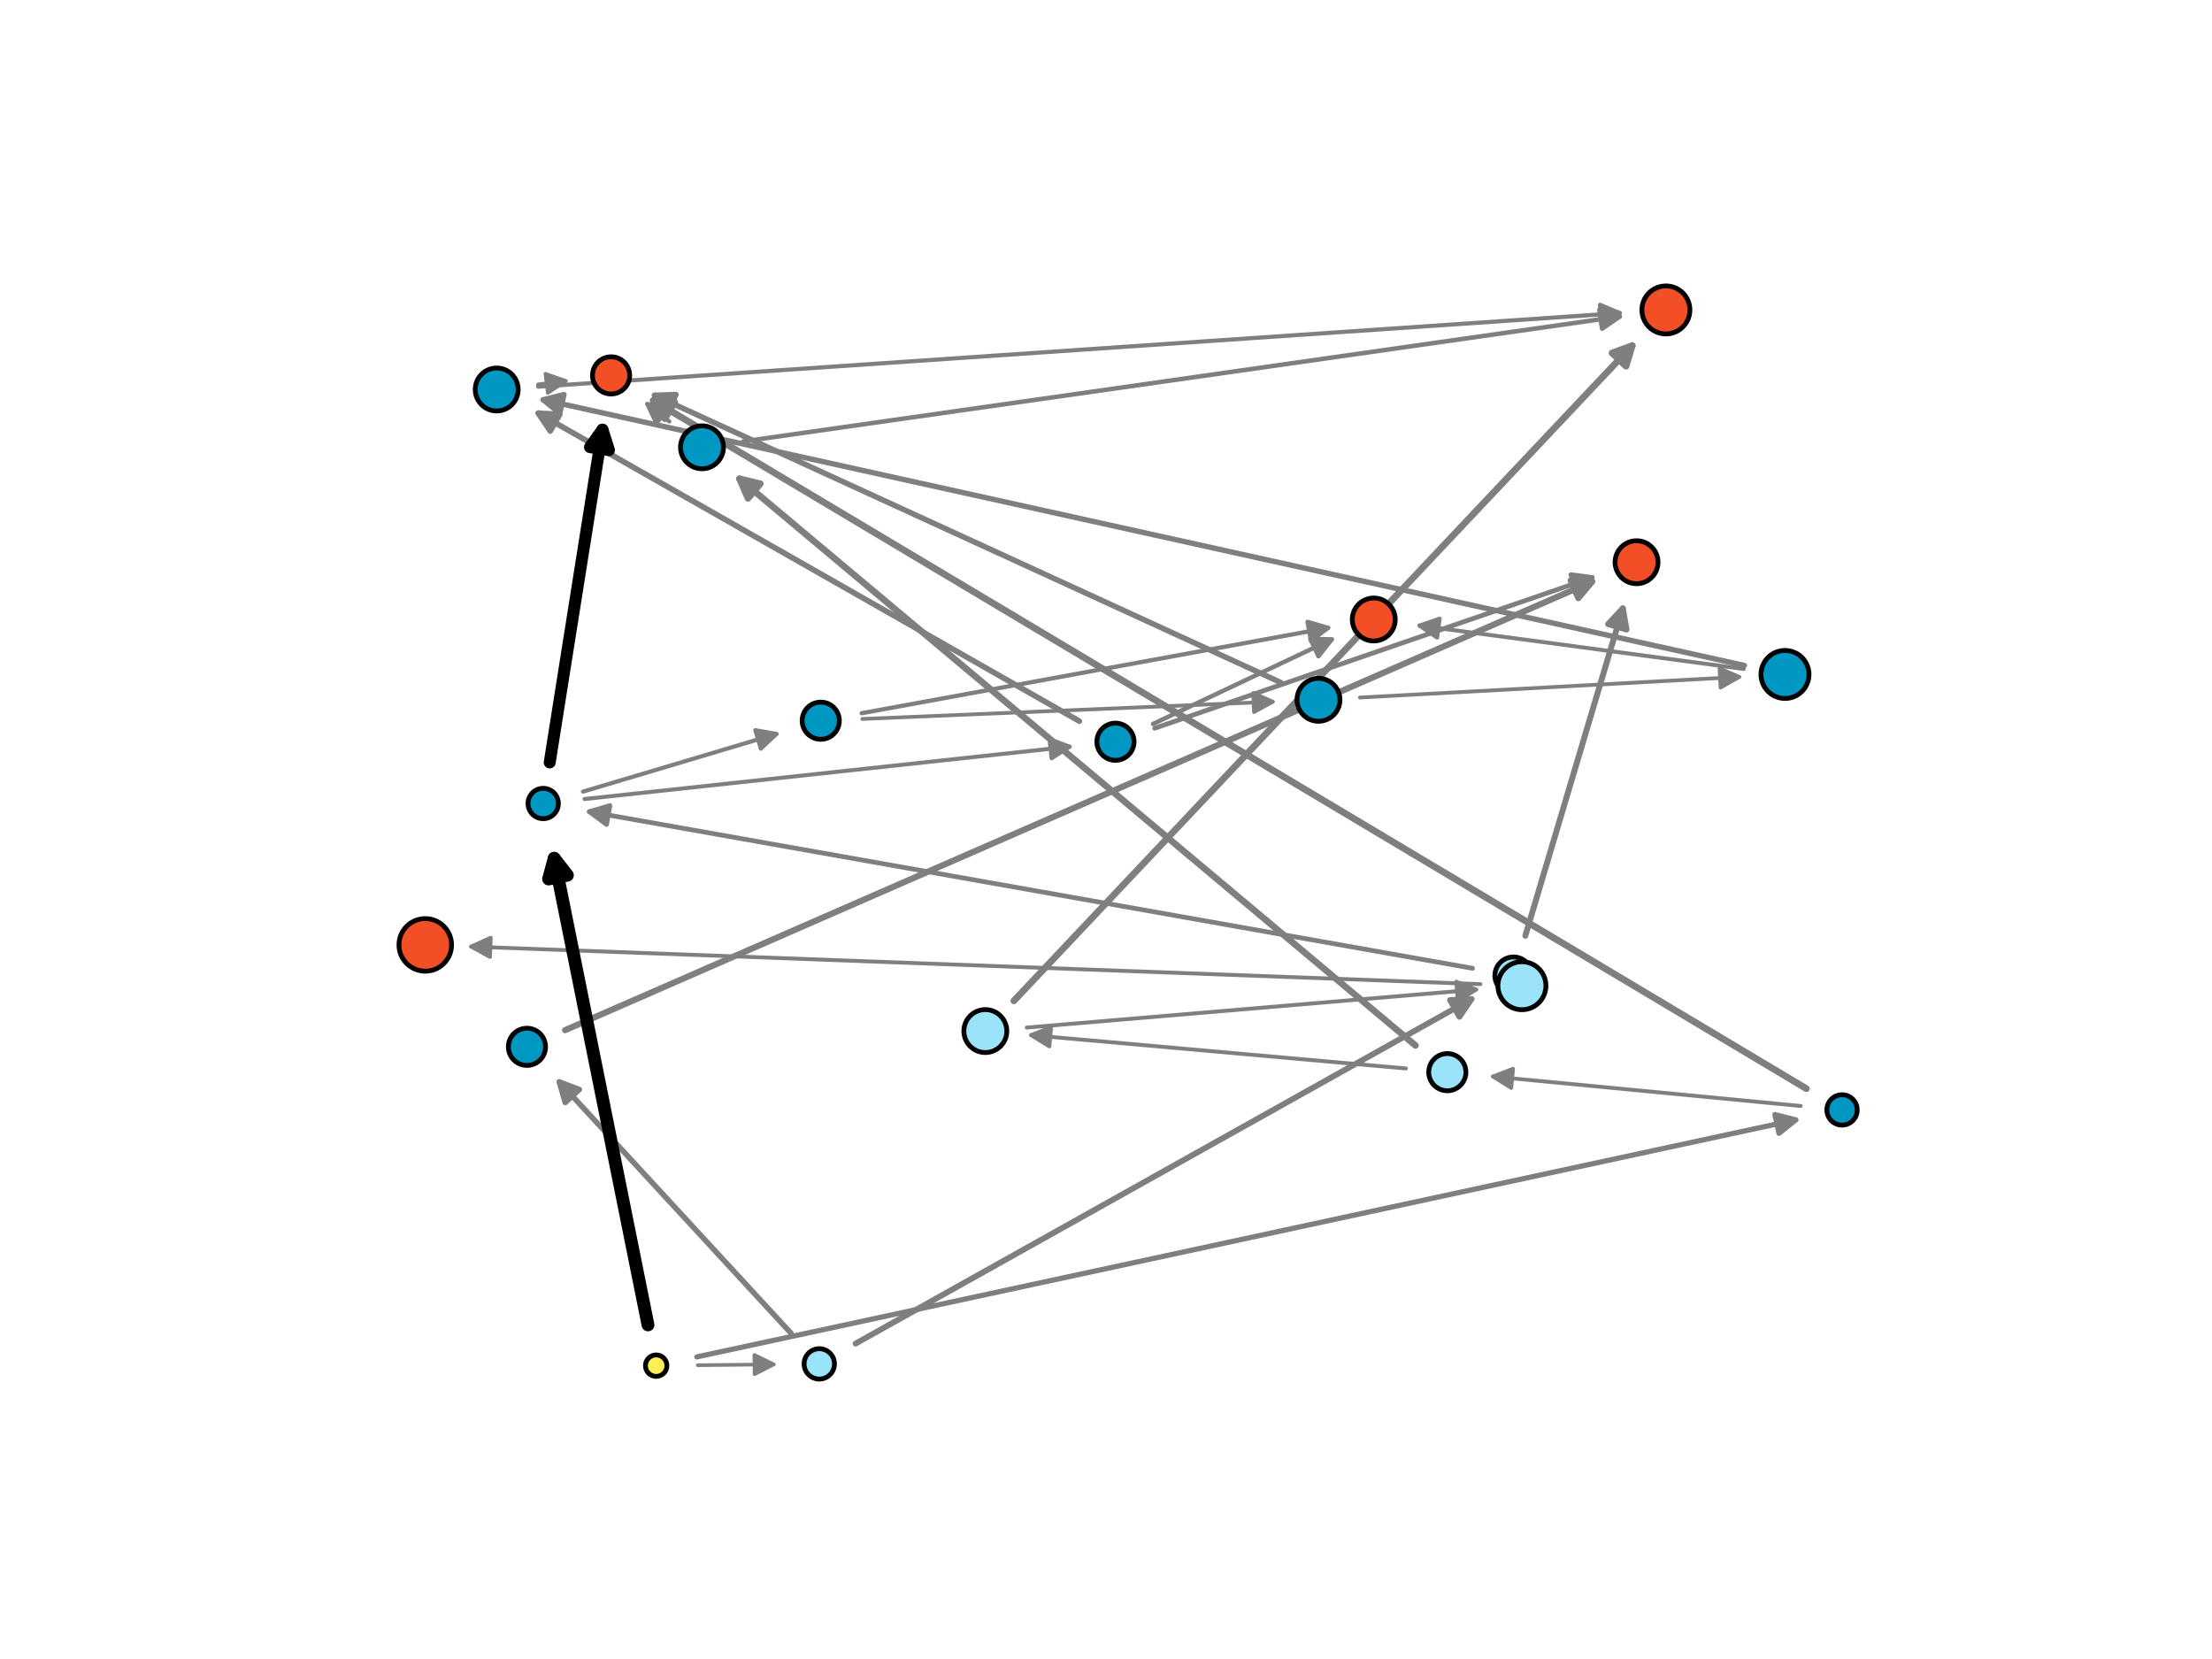 <?xml version="1.0" encoding="utf-8" standalone="no"?>
<!DOCTYPE svg PUBLIC "-//W3C//DTD SVG 1.1//EN"
  "http://www.w3.org/Graphics/SVG/1.1/DTD/svg11.dtd">
<svg xmlns:xlink="http://www.w3.org/1999/xlink" width="460.8pt" height="345.6pt" viewBox="0 0 460.8 345.6" xmlns="http://www.w3.org/2000/svg" version="1.1">
 <defs>
  <style type="text/css">*{stroke-linejoin: round; stroke-linecap: butt}</style>
 </defs>
 <g id="figure_1">
  <g id="patch_1">
   <path d="M 0 345.6 
L 460.8 345.6 
L 460.8 0 
L 0 0 
z
" style="fill: #ffffff"/>
  </g>
  <g id="axes_1">
   <g id="patch_2">
    <path d="M 145.35 284.398 
Q 153.681 284.308 161.172 284.226 
" clip-path="url(#p514a52f247)" style="fill: none; stroke: #7f7f7f; stroke-width: 0.752; stroke-linecap: round"/>
    <path d="M 157.15 282.27 
L 161.172 284.226 
L 157.194 286.27 
L 157.15 282.27 
z
" clip-path="url(#p514a52f247)" style="fill: #7f7f7f; stroke: #7f7f7f; stroke-width: 0.752; stroke-linecap: round"/>
   </g>
   <g id="patch_3">
    <path d="M 112.068 80.079 
Q 115.387 79.67 117.852 79.366 
" clip-path="url(#p514a52f247)" style="fill: none; stroke: #7f7f7f; stroke-width: 0.77; stroke-linecap: round"/>
    <path d="M 113.637 77.871 
L 117.852 79.366 
L 114.127 81.841 
L 113.637 77.871 
z
" clip-path="url(#p514a52f247)" style="fill: #7f7f7f; stroke: #7f7f7f; stroke-width: 0.77; stroke-linecap: round"/>
   </g>
   <g id="patch_4">
    <path d="M 179.63 149.774 
Q 222.821 147.958 265.142 146.179 
" clip-path="url(#p514a52f247)" style="fill: none; stroke: #7f7f7f; stroke-width: 0.779; stroke-linecap: round"/>
    <path d="M 261.061 144.349 
L 265.142 146.179 
L 261.229 148.345 
L 261.061 144.349 
z
" clip-path="url(#p514a52f247)" style="fill: #7f7f7f; stroke: #7f7f7f; stroke-width: 0.779; stroke-linecap: round"/>
   </g>
   <g id="patch_5">
    <path d="M 283.308 145.309 
Q 323.253 143.139 362.32 141.016 
" clip-path="url(#p514a52f247)" style="fill: none; stroke: #7f7f7f; stroke-width: 0.785; stroke-linecap: round"/>
    <path d="M 358.218 139.236 
L 362.32 141.016 
L 358.435 143.23 
L 358.218 139.236 
z
" clip-path="url(#p514a52f247)" style="fill: #7f7f7f; stroke: #7f7f7f; stroke-width: 0.785; stroke-linecap: round"/>
   </g>
   <g id="patch_6">
    <path d="M 375.111 230.392 
Q 342.618 227.284 311.018 224.261 
" clip-path="url(#p514a52f247)" style="fill: none; stroke: #7f7f7f; stroke-width: 0.802; stroke-linecap: round"/>
    <path d="M 314.81 226.632 
L 311.018 224.261 
L 315.191 222.651 
L 314.81 226.632 
z
" clip-path="url(#p514a52f247)" style="fill: #7f7f7f; stroke: #7f7f7f; stroke-width: 0.802; stroke-linecap: round"/>
   </g>
   <g id="patch_7">
    <path d="M 308.388 205.019 
Q 202.817 201.09 98.147 197.195 
" clip-path="url(#p514a52f247)" style="fill: none; stroke: #7f7f7f; stroke-width: 0.807; stroke-linecap: round"/>
    <path d="M 102.07 199.342 
L 98.147 197.195 
L 102.219 195.345 
L 102.07 199.342 
z
" clip-path="url(#p514a52f247)" style="fill: #7f7f7f; stroke: #7f7f7f; stroke-width: 0.807; stroke-linecap: round"/>
   </g>
   <g id="patch_8">
    <path d="M 292.878 222.583 
Q 253.385 219.07 214.791 215.637 
" clip-path="url(#p514a52f247)" style="fill: none; stroke: #7f7f7f; stroke-width: 0.807; stroke-linecap: round"/>
    <path d="M 218.598 217.984 
L 214.791 215.637 
L 218.952 214 
L 218.598 217.984 
z
" clip-path="url(#p514a52f247)" style="fill: #7f7f7f; stroke: #7f7f7f; stroke-width: 0.807; stroke-linecap: round"/>
   </g>
   <g id="patch_9">
    <path d="M 213.891 214.061 
Q 261.153 210.065 307.51 206.147 
" clip-path="url(#p514a52f247)" style="fill: none; stroke: #7f7f7f; stroke-width: 0.813; stroke-linecap: round"/>
    <path d="M 303.355 204.491 
L 307.51 206.147 
L 303.692 208.476 
L 303.355 204.491 
z
" clip-path="url(#p514a52f247)" style="fill: #7f7f7f; stroke: #7f7f7f; stroke-width: 0.813; stroke-linecap: round"/>
   </g>
   <g id="patch_10">
    <path d="M 363.263 139.352 
Q 329.014 134.775 295.681 130.32 
" clip-path="url(#p514a52f247)" style="fill: none; stroke: #7f7f7f; stroke-width: 0.826; stroke-linecap: round"/>
    <path d="M 299.381 132.833 
L 295.681 130.32 
L 299.911 128.868 
L 299.381 132.833 
z
" clip-path="url(#p514a52f247)" style="fill: #7f7f7f; stroke: #7f7f7f; stroke-width: 0.826; stroke-linecap: round"/>
   </g>
   <g id="patch_11">
    <path d="M 121.77 166.454 
Q 172.765 160.95 222.831 155.546 
" clip-path="url(#p514a52f247)" style="fill: none; stroke: #7f7f7f; stroke-width: 0.835; stroke-linecap: round"/>
    <path d="M 218.639 153.987 
L 222.831 155.546 
L 219.069 157.964 
L 218.639 153.987 
z
" clip-path="url(#p514a52f247)" style="fill: #7f7f7f; stroke: #7f7f7f; stroke-width: 0.835; stroke-linecap: round"/>
   </g>
   <g id="patch_12">
    <path d="M 139.443 87.807 
Q 136.768 85.69 134.837 84.162 
" clip-path="url(#p514a52f247)" style="fill: none; stroke: #7f7f7f; stroke-width: 0.849; stroke-linecap: round"/>
    <path d="M 136.733 88.213 
L 134.837 84.162 
L 139.215 85.076 
L 136.733 88.213 
z
" clip-path="url(#p514a52f247)" style="fill: #7f7f7f; stroke: #7f7f7f; stroke-width: 0.849; stroke-linecap: round"/>
   </g>
   <g id="patch_13">
    <path d="M 112.113 80.552 
Q 225.254 72.852 337.435 65.218 
" clip-path="url(#p514a52f247)" style="fill: none; stroke: #7f7f7f; stroke-width: 0.86; stroke-linecap: round"/>
    <path d="M 333.309 63.494 
L 337.435 65.218 
L 333.58 67.485 
L 333.309 63.494 
z
" clip-path="url(#p514a52f247)" style="fill: #7f7f7f; stroke: #7f7f7f; stroke-width: 0.86; stroke-linecap: round"/>
   </g>
   <g id="patch_14">
    <path d="M 121.455 164.909 
Q 142.067 158.761 161.753 152.889 
" clip-path="url(#p514a52f247)" style="fill: none; stroke: #7f7f7f; stroke-width: 0.864; stroke-linecap: round"/>
    <path d="M 157.349 152.115 
L 161.753 152.889 
L 158.492 155.949 
L 157.349 152.115 
z
" clip-path="url(#p514a52f247)" style="fill: #7f7f7f; stroke: #7f7f7f; stroke-width: 0.864; stroke-linecap: round"/>
   </g>
   <g id="patch_15">
    <path d="M 179.495 148.578 
Q 228.577 139.594 276.681 130.789 
" clip-path="url(#p514a52f247)" style="fill: none; stroke: #7f7f7f; stroke-width: 0.889; stroke-linecap: round"/>
    <path d="M 272.387 129.542 
L 276.681 130.789 
L 273.107 133.477 
L 272.387 129.542 
z
" clip-path="url(#p514a52f247)" style="fill: #7f7f7f; stroke: #7f7f7f; stroke-width: 0.889; stroke-linecap: round"/>
   </g>
   <g id="patch_16">
    <path d="M 240.196 150.813 
Q 259.274 141.784 277.425 133.194 
" clip-path="url(#p514a52f247)" style="fill: none; stroke: #7f7f7f; stroke-width: 0.917; stroke-linecap: round"/>
    <path d="M 272.954 133.097 
L 277.425 133.194 
L 274.665 136.713 
L 272.954 133.097 
z
" clip-path="url(#p514a52f247)" style="fill: #7f7f7f; stroke: #7f7f7f; stroke-width: 0.917; stroke-linecap: round"/>
   </g>
   <g id="patch_17">
    <path d="M 154.812 91.959 
Q 246.638 78.873 337.426 65.934 
" clip-path="url(#p514a52f247)" style="fill: none; stroke: #7f7f7f; stroke-width: 0.937; stroke-linecap: round"/>
    <path d="M 333.184 64.518 
L 337.426 65.934 
L 333.749 68.478 
L 333.184 64.518 
z
" clip-path="url(#p514a52f247)" style="fill: #7f7f7f; stroke: #7f7f7f; stroke-width: 0.937; stroke-linecap: round"/>
   </g>
   <g id="patch_18">
    <path d="M 306.755 201.717 
Q 214.221 185.307 122.767 169.088 
" clip-path="url(#p514a52f247)" style="fill: none; stroke: #7f7f7f; stroke-width: 0.981; stroke-linecap: round"/>
    <path d="M 126.357 171.755 
L 122.767 169.088 
L 127.055 167.817 
L 126.357 171.755 
z
" clip-path="url(#p514a52f247)" style="fill: #7f7f7f; stroke: #7f7f7f; stroke-width: 0.981; stroke-linecap: round"/>
   </g>
   <g id="patch_19">
    <path d="M 240.556 151.697 
Q 286.646 135.819 331.689 120.303 
" clip-path="url(#p514a52f247)" style="fill: none; stroke: #7f7f7f; stroke-width: 0.991; stroke-linecap: round"/>
    <path d="M 327.255 119.714 
L 331.689 120.303 
L 328.558 123.496 
L 327.255 119.714 
z
" clip-path="url(#p514a52f247)" style="fill: #7f7f7f; stroke: #7f7f7f; stroke-width: 0.991; stroke-linecap: round"/>
   </g>
   <g id="patch_20">
    <path d="M 145.157 282.667 
Q 260.212 257.854 374.085 233.296 
" clip-path="url(#p514a52f247)" style="fill: none; stroke: #7f7f7f; stroke-width: 1.081; stroke-linecap: round"/>
    <path d="M 369.753 232.185 
L 374.085 233.296 
L 370.597 236.095 
L 369.753 232.185 
z
" clip-path="url(#p514a52f247)" style="fill: #7f7f7f; stroke: #7f7f7f; stroke-width: 1.081; stroke-linecap: round"/>
   </g>
   <g id="patch_21">
    <path d="M 363.389 138.628 
Q 237.66 110.82 113.146 83.28 
" clip-path="url(#p514a52f247)" style="fill: none; stroke: #7f7f7f; stroke-width: 1.113; stroke-linecap: round"/>
    <path d="M 116.62 86.096 
L 113.146 83.28 
L 117.484 82.191 
L 116.62 86.096 
z
" clip-path="url(#p514a52f247)" style="fill: #7f7f7f; stroke: #7f7f7f; stroke-width: 1.113; stroke-linecap: round"/>
   </g>
   <g id="patch_22">
    <path d="M 164.8 277.756 
Q 140.221 251.096 116.511 225.378 
" clip-path="url(#p514a52f247)" style="fill: none; stroke: #7f7f7f; stroke-width: 1.146; stroke-linecap: round"/>
    <path d="M 117.752 229.675 
L 116.511 225.378 
L 120.693 226.963 
L 117.752 229.675 
z
" clip-path="url(#p514a52f247)" style="fill: #7f7f7f; stroke: #7f7f7f; stroke-width: 1.146; stroke-linecap: round"/>
   </g>
   <g id="patch_23">
    <path d="M 266.789 142.168 
Q 200.98 111.989 136.344 82.347 
" clip-path="url(#p514a52f247)" style="fill: none; stroke: #7f7f7f; stroke-width: 1.153; stroke-linecap: round"/>
    <path d="M 139.146 85.832 
L 136.344 82.347 
L 140.814 82.196 
L 139.146 85.832 
z
" clip-path="url(#p514a52f247)" style="fill: #7f7f7f; stroke: #7f7f7f; stroke-width: 1.153; stroke-linecap: round"/>
   </g>
   <g id="patch_24">
    <path d="M 224.845 150.233 
Q 167.92 117.828 112.141 86.075 
" clip-path="url(#p514a52f247)" style="fill: none; stroke: #7f7f7f; stroke-width: 1.18; stroke-linecap: round"/>
    <path d="M 114.628 89.792 
L 112.141 86.075 
L 116.607 86.316 
L 114.628 89.792 
z
" clip-path="url(#p514a52f247)" style="fill: #7f7f7f; stroke: #7f7f7f; stroke-width: 1.18; stroke-linecap: round"/>
   </g>
   <g id="patch_25">
    <path d="M 178.228 279.896 
Q 242.977 243.676 306.542 208.119 
" clip-path="url(#p514a52f247)" style="fill: none; stroke: #7f7f7f; stroke-width: 1.212; stroke-linecap: round"/>
    <path d="M 302.075 208.326 
L 306.542 208.119 
L 304.027 211.817 
L 302.075 208.326 
z
" clip-path="url(#p514a52f247)" style="fill: #7f7f7f; stroke: #7f7f7f; stroke-width: 1.212; stroke-linecap: round"/>
   </g>
   <g id="patch_26">
    <path d="M 317.755 194.928 
Q 328.104 160.173 338.059 126.739 
" clip-path="url(#p514a52f247)" style="fill: none; stroke: #7f7f7f; stroke-width: 1.233; stroke-linecap: round"/>
    <path d="M 335.001 130.002 
L 338.059 126.739 
L 338.834 131.144 
L 335.001 130.002 
z
" clip-path="url(#p514a52f247)" style="fill: #7f7f7f; stroke: #7f7f7f; stroke-width: 1.233; stroke-linecap: round"/>
   </g>
   <g id="patch_27">
    <path d="M 117.714 214.605 
Q 225.349 167.597 331.666 121.164 
" clip-path="url(#p514a52f247)" style="fill: none; stroke: #7f7f7f; stroke-width: 1.286; stroke-linecap: round"/>
    <path d="M 327.2 120.932 
L 331.666 121.164 
L 328.801 124.598 
L 327.2 120.932 
z
" clip-path="url(#p514a52f247)" style="fill: #7f7f7f; stroke: #7f7f7f; stroke-width: 1.286; stroke-linecap: round"/>
   </g>
   <g id="patch_28">
    <path d="M 294.868 217.787 
Q 223.871 158.267 154.044 99.727 
" clip-path="url(#p514a52f247)" style="fill: none; stroke: #7f7f7f; stroke-width: 1.365; stroke-linecap: round"/>
    <path d="M 155.825 103.83 
L 154.044 99.727 
L 158.395 100.764 
L 155.825 103.83 
z
" clip-path="url(#p514a52f247)" style="fill: #7f7f7f; stroke: #7f7f7f; stroke-width: 1.365; stroke-linecap: round"/>
   </g>
   <g id="patch_29">
    <path d="M 211.206 208.493 
Q 276.15 139.677 340.018 72.002 
" clip-path="url(#p514a52f247)" style="fill: none; stroke: #7f7f7f; stroke-width: 1.403; stroke-linecap: round"/>
    <path d="M 335.818 73.538 
L 340.018 72.002 
L 338.727 76.283 
L 335.818 73.538 
z
" clip-path="url(#p514a52f247)" style="fill: #7f7f7f; stroke: #7f7f7f; stroke-width: 1.403; stroke-linecap: round"/>
   </g>
   <g id="patch_30">
    <path d="M 376.292 226.778 
Q 255.514 154.707 136.087 83.443 
" clip-path="url(#p514a52f247)" style="fill: none; stroke: #7f7f7f; stroke-width: 1.407; stroke-linecap: round"/>
    <path d="M 138.498 87.21 
L 136.087 83.443 
L 140.547 83.775 
L 138.498 87.21 
z
" clip-path="url(#p514a52f247)" style="fill: #7f7f7f; stroke: #7f7f7f; stroke-width: 1.407; stroke-linecap: round"/>
   </g>
   <g id="patch_31">
    <path d="M 114.515 158.829 
Q 120.229 122.794 125.508 89.508 
" clip-path="url(#p514a52f247)" style="fill: none; stroke: #000000; stroke-width: 2.49; stroke-linecap: round"/>
    <path d="M 122.906 93.145 
L 125.508 89.508 
L 126.857 93.772 
L 122.906 93.145 
z
" clip-path="url(#p514a52f247)" style="stroke: #000000; stroke-width: 2.49; stroke-linecap: round"/>
   </g>
   <g id="patch_32">
    <path d="M 134.988 276.004 
Q 124.927 225.938 115.452 178.797 
" clip-path="url(#p514a52f247)" style="fill: none; stroke: #000000; stroke-width: 2.668; stroke-linecap: round"/>
    <path d="M 114.28 183.113 
L 115.452 178.797 
L 118.201 182.325 
L 114.28 183.113 
z
" clip-path="url(#p514a52f247)" style="stroke: #000000; stroke-width: 2.668; stroke-linecap: round"/>
   </g>
   <g id="PathCollection_1">
    <path d="M 136.694 286.728 
C 137.287 286.728 137.856 286.492 138.275 286.073 
C 138.695 285.653 138.93 285.085 138.93 284.492 
C 138.93 283.899 138.695 283.33 138.275 282.91 
C 137.856 282.491 137.287 282.256 136.694 282.256 
C 136.101 282.256 135.532 282.491 135.113 282.91 
C 134.694 283.33 134.458 283.899 134.458 284.492 
C 134.458 285.085 134.694 285.653 135.113 286.073 
C 135.532 286.492 136.101 286.728 136.694 286.728 
z
" clip-path="url(#p514a52f247)" style="fill: #ffef55; stroke: #000000"/>
    <path d="M 383.73 234.379 
C 384.569 234.379 385.373 234.045 385.966 233.452 
C 386.559 232.859 386.893 232.055 386.893 231.216 
C 386.893 230.378 386.559 229.573 385.966 228.98 
C 385.373 228.387 384.569 228.054 383.73 228.054 
C 382.892 228.054 382.087 228.387 381.494 228.98 
C 380.901 229.573 380.568 230.378 380.568 231.216 
C 380.568 232.055 380.901 232.859 381.494 233.452 
C 382.087 234.045 382.892 234.379 383.73 234.379 
z
" clip-path="url(#p514a52f247)" style="fill: #0097c3; stroke: #000000"/>
    <path d="M 170.67 287.286 
C 171.509 287.286 172.313 286.953 172.906 286.36 
C 173.5 285.767 173.833 284.962 173.833 284.124 
C 173.833 283.285 173.5 282.48 172.906 281.887 
C 172.313 281.294 171.509 280.961 170.67 280.961 
C 169.832 280.961 169.027 281.294 168.434 281.887 
C 167.841 282.48 167.508 283.285 167.508 284.124 
C 167.508 284.962 167.841 285.767 168.434 286.36 
C 169.027 286.953 169.832 287.286 170.67 287.286 
z
" clip-path="url(#p514a52f247)" style="fill: #9be3f9; stroke: #000000"/>
    <path d="M 113.159 170.546 
C 113.997 170.546 114.802 170.213 115.395 169.62 
C 115.988 169.027 116.321 168.222 116.321 167.384 
C 116.321 166.545 115.988 165.741 115.395 165.148 
C 114.802 164.555 113.997 164.221 113.159 164.221 
C 112.32 164.221 111.516 164.555 110.923 165.148 
C 110.33 165.741 109.996 166.545 109.996 167.384 
C 109.996 168.222 110.33 169.027 110.923 169.62 
C 111.516 170.213 112.32 170.546 113.159 170.546 
z
" clip-path="url(#p514a52f247)" style="fill: #0097c3; stroke: #000000"/>
    <path d="M 301.504 227.224 
C 302.531 227.224 303.516 226.815 304.243 226.089 
C 304.969 225.363 305.377 224.378 305.377 223.351 
C 305.377 222.323 304.969 221.338 304.243 220.612 
C 303.516 219.886 302.531 219.478 301.504 219.478 
C 300.477 219.478 299.492 219.886 298.765 220.612 
C 298.039 221.338 297.631 222.323 297.631 223.351 
C 297.631 224.378 298.039 225.363 298.765 226.089 
C 299.492 226.815 300.477 227.224 301.504 227.224 
z
" clip-path="url(#p514a52f247)" style="fill: #9be3f9; stroke: #000000"/>
    <path d="M 127.301 82.073 
C 128.328 82.073 129.313 81.665 130.04 80.939 
C 130.766 80.212 131.174 79.227 131.174 78.2 
C 131.174 77.173 130.766 76.188 130.04 75.461 
C 129.313 74.735 128.328 74.327 127.301 74.327 
C 126.274 74.327 125.289 74.735 124.562 75.461 
C 123.836 76.188 123.428 77.173 123.428 78.2 
C 123.428 79.227 123.836 80.212 124.562 80.939 
C 125.289 81.665 126.274 82.073 127.301 82.073 
z
" clip-path="url(#p514a52f247)" style="fill: #f24f26; stroke: #000000"/>
    <path d="M 315.283 207.102 
C 316.31 207.102 317.295 206.694 318.022 205.968 
C 318.748 205.242 319.156 204.256 319.156 203.229 
C 319.156 202.202 318.748 201.217 318.022 200.491 
C 317.295 199.764 316.31 199.356 315.283 199.356 
C 314.256 199.356 313.271 199.764 312.544 200.491 
C 311.818 201.217 311.41 202.202 311.41 203.229 
C 311.41 204.256 311.818 205.242 312.544 205.968 
C 313.271 206.694 314.256 207.102 315.283 207.102 
z
" clip-path="url(#p514a52f247)" style="fill: #9be3f9; stroke: #000000"/>
    <path d="M 109.775 221.945 
C 110.802 221.945 111.787 221.537 112.514 220.811 
C 113.24 220.084 113.648 219.099 113.648 218.072 
C 113.648 217.045 113.24 216.06 112.514 215.333 
C 111.787 214.607 110.802 214.199 109.775 214.199 
C 108.748 214.199 107.763 214.607 107.036 215.333 
C 106.31 216.06 105.902 217.045 105.902 218.072 
C 105.902 219.099 106.31 220.084 107.036 220.811 
C 107.763 221.537 108.748 221.945 109.775 221.945 
z
" clip-path="url(#p514a52f247)" style="fill: #0097c3; stroke: #000000"/>
    <path d="M 170.976 154.011 
C 172.003 154.011 172.988 153.603 173.715 152.876 
C 174.441 152.15 174.849 151.165 174.849 150.138 
C 174.849 149.111 174.441 148.125 173.715 147.399 
C 172.988 146.673 172.003 146.265 170.976 146.265 
C 169.949 146.265 168.964 146.673 168.237 147.399 
C 167.511 148.125 167.103 149.111 167.103 150.138 
C 167.103 151.165 167.511 152.15 168.237 152.876 
C 168.964 153.603 169.949 154.011 170.976 154.011 
z
" clip-path="url(#p514a52f247)" style="fill: #0097c3; stroke: #000000"/>
    <path d="M 232.37 158.39 
C 233.397 158.39 234.382 157.981 235.108 157.255 
C 235.835 156.529 236.243 155.544 236.243 154.517 
C 236.243 153.489 235.835 152.504 235.108 151.778 
C 234.382 151.052 233.397 150.644 232.37 150.644 
C 231.343 150.644 230.358 151.052 229.631 151.778 
C 228.905 152.504 228.497 153.489 228.497 154.517 
C 228.497 155.544 228.905 156.529 229.631 157.255 
C 230.358 157.981 231.343 158.39 232.37 158.39 
z
" clip-path="url(#p514a52f247)" style="fill: #0097c3; stroke: #000000"/>
    <path d="M 146.236 97.653 
C 147.422 97.653 148.56 97.182 149.399 96.344 
C 150.237 95.505 150.709 94.367 150.709 93.181 
C 150.709 91.995 150.237 90.858 149.399 90.019 
C 148.56 89.18 147.422 88.709 146.236 88.709 
C 145.05 88.709 143.913 89.18 143.074 90.019 
C 142.235 90.858 141.764 91.995 141.764 93.181 
C 141.764 94.367 142.235 95.505 143.074 96.344 
C 143.913 97.182 145.05 97.653 146.236 97.653 
z
" clip-path="url(#p514a52f247)" style="fill: #0097c3; stroke: #000000"/>
    <path d="M 205.264 219.262 
C 206.45 219.262 207.587 218.791 208.426 217.952 
C 209.264 217.114 209.736 215.976 209.736 214.79 
C 209.736 213.604 209.264 212.466 208.426 211.628 
C 207.587 210.789 206.45 210.318 205.264 210.318 
C 204.078 210.318 202.94 210.789 202.101 211.628 
C 201.263 212.466 200.791 213.604 200.791 214.79 
C 200.791 215.976 201.263 217.114 202.101 217.952 
C 202.94 218.791 204.078 219.262 205.264 219.262 
z
" clip-path="url(#p514a52f247)" style="fill: #9be3f9; stroke: #000000"/>
    <path d="M 340.923 121.594 
C 342.109 121.594 343.247 121.122 344.085 120.284 
C 344.924 119.445 345.395 118.307 345.395 117.121 
C 345.395 115.935 344.924 114.798 344.085 113.959 
C 343.247 113.12 342.109 112.649 340.923 112.649 
C 339.737 112.649 338.599 113.12 337.761 113.959 
C 336.922 114.798 336.451 115.935 336.451 117.121 
C 336.451 118.307 336.922 119.445 337.761 120.284 
C 338.599 121.122 339.737 121.594 340.923 121.594 
z
" clip-path="url(#p514a52f247)" style="fill: #f24f26; stroke: #000000"/>
    <path d="M 274.663 150.251 
C 275.849 150.251 276.987 149.78 277.825 148.941 
C 278.664 148.103 279.135 146.965 279.135 145.779 
C 279.135 144.593 278.664 143.455 277.825 142.617 
C 276.987 141.778 275.849 141.307 274.663 141.307 
C 273.477 141.307 272.339 141.778 271.501 142.617 
C 270.662 143.455 270.191 144.593 270.191 145.779 
C 270.191 146.965 270.662 148.103 271.501 148.941 
C 272.339 149.78 273.477 150.251 274.663 150.251 
z
" clip-path="url(#p514a52f247)" style="fill: #0097c3; stroke: #000000"/>
    <path d="M 286.179 133.523 
C 287.365 133.523 288.503 133.051 289.342 132.213 
C 290.18 131.374 290.651 130.237 290.651 129.051 
C 290.651 127.865 290.18 126.727 289.342 125.888 
C 288.503 125.05 287.365 124.578 286.179 124.578 
C 284.993 124.578 283.856 125.05 283.017 125.888 
C 282.178 126.727 281.707 127.865 281.707 129.051 
C 281.707 130.237 282.178 131.374 283.017 132.213 
C 283.856 133.051 284.993 133.523 286.179 133.523 
z
" clip-path="url(#p514a52f247)" style="fill: #f24f26; stroke: #000000"/>
    <path d="M 103.472 85.612 
C 104.658 85.612 105.796 85.141 106.634 84.302 
C 107.473 83.464 107.944 82.326 107.944 81.14 
C 107.944 79.954 107.473 78.816 106.634 77.978 
C 105.796 77.139 104.658 76.668 103.472 76.668 
C 102.286 76.668 101.148 77.139 100.31 77.978 
C 99.471 78.816 99 79.954 99 81.14 
C 99 82.326 99.471 83.464 100.31 84.302 
C 101.148 85.141 102.286 85.612 103.472 85.612 
z
" clip-path="url(#p514a52f247)" style="fill: #0097c3; stroke: #000000"/>
    <path d="M 347.037 69.564 
C 348.363 69.564 349.635 69.038 350.573 68.1 
C 351.51 67.162 352.037 65.89 352.037 64.564 
C 352.037 63.238 351.51 61.966 350.573 61.029 
C 349.635 60.091 348.363 59.564 347.037 59.564 
C 345.711 59.564 344.439 60.091 343.501 61.029 
C 342.564 61.966 342.037 63.238 342.037 64.564 
C 342.037 65.89 342.564 67.162 343.501 68.1 
C 344.439 69.038 345.711 69.564 347.037 69.564 
z
" clip-path="url(#p514a52f247)" style="fill: #f24f26; stroke: #000000"/>
    <path d="M 317.044 210.341 
C 318.37 210.341 319.642 209.814 320.579 208.876 
C 321.517 207.938 322.044 206.667 322.044 205.341 
C 322.044 204.015 321.517 202.743 320.579 201.805 
C 319.642 200.867 318.37 200.341 317.044 200.341 
C 315.718 200.341 314.446 200.867 313.508 201.805 
C 312.571 202.743 312.044 204.015 312.044 205.341 
C 312.044 206.667 312.571 207.938 313.508 208.876 
C 314.446 209.814 315.718 210.341 317.044 210.341 
z
" clip-path="url(#p514a52f247)" style="fill: #9be3f9; stroke: #000000"/>
    <path d="M 371.846 145.499 
C 373.172 145.499 374.444 144.972 375.381 144.034 
C 376.319 143.097 376.846 141.825 376.846 140.499 
C 376.846 139.173 376.319 137.901 375.381 136.963 
C 374.444 136.026 373.172 135.499 371.846 135.499 
C 370.52 135.499 369.248 136.026 368.31 136.963 
C 367.373 137.901 366.846 139.173 366.846 140.499 
C 366.846 141.825 367.373 143.097 368.31 144.034 
C 369.248 144.972 370.52 145.499 371.846 145.499 
z
" clip-path="url(#p514a52f247)" style="fill: #0097c3; stroke: #000000"/>
    <path d="M 88.59 202.317 
C 90.042 202.317 91.436 201.74 92.463 200.712 
C 93.49 199.685 94.067 198.292 94.067 196.839 
C 94.067 195.387 93.49 193.994 92.463 192.966 
C 91.436 191.939 90.042 191.362 88.59 191.362 
C 87.137 191.362 85.744 191.939 84.717 192.966 
C 83.69 193.994 83.113 195.387 83.113 196.839 
C 83.113 198.292 83.69 199.685 84.717 200.712 
C 85.744 201.74 87.137 202.317 88.59 202.317 
z
" clip-path="url(#p514a52f247)" style="fill: #f24f26; stroke: #000000"/>
   </g>
  </g>
 </g>
 <defs>
  <clipPath id="p514a52f247">
   <rect x="57.6" y="41.472" width="357.12" height="266.112"/>
  </clipPath>
 </defs>
</svg>
